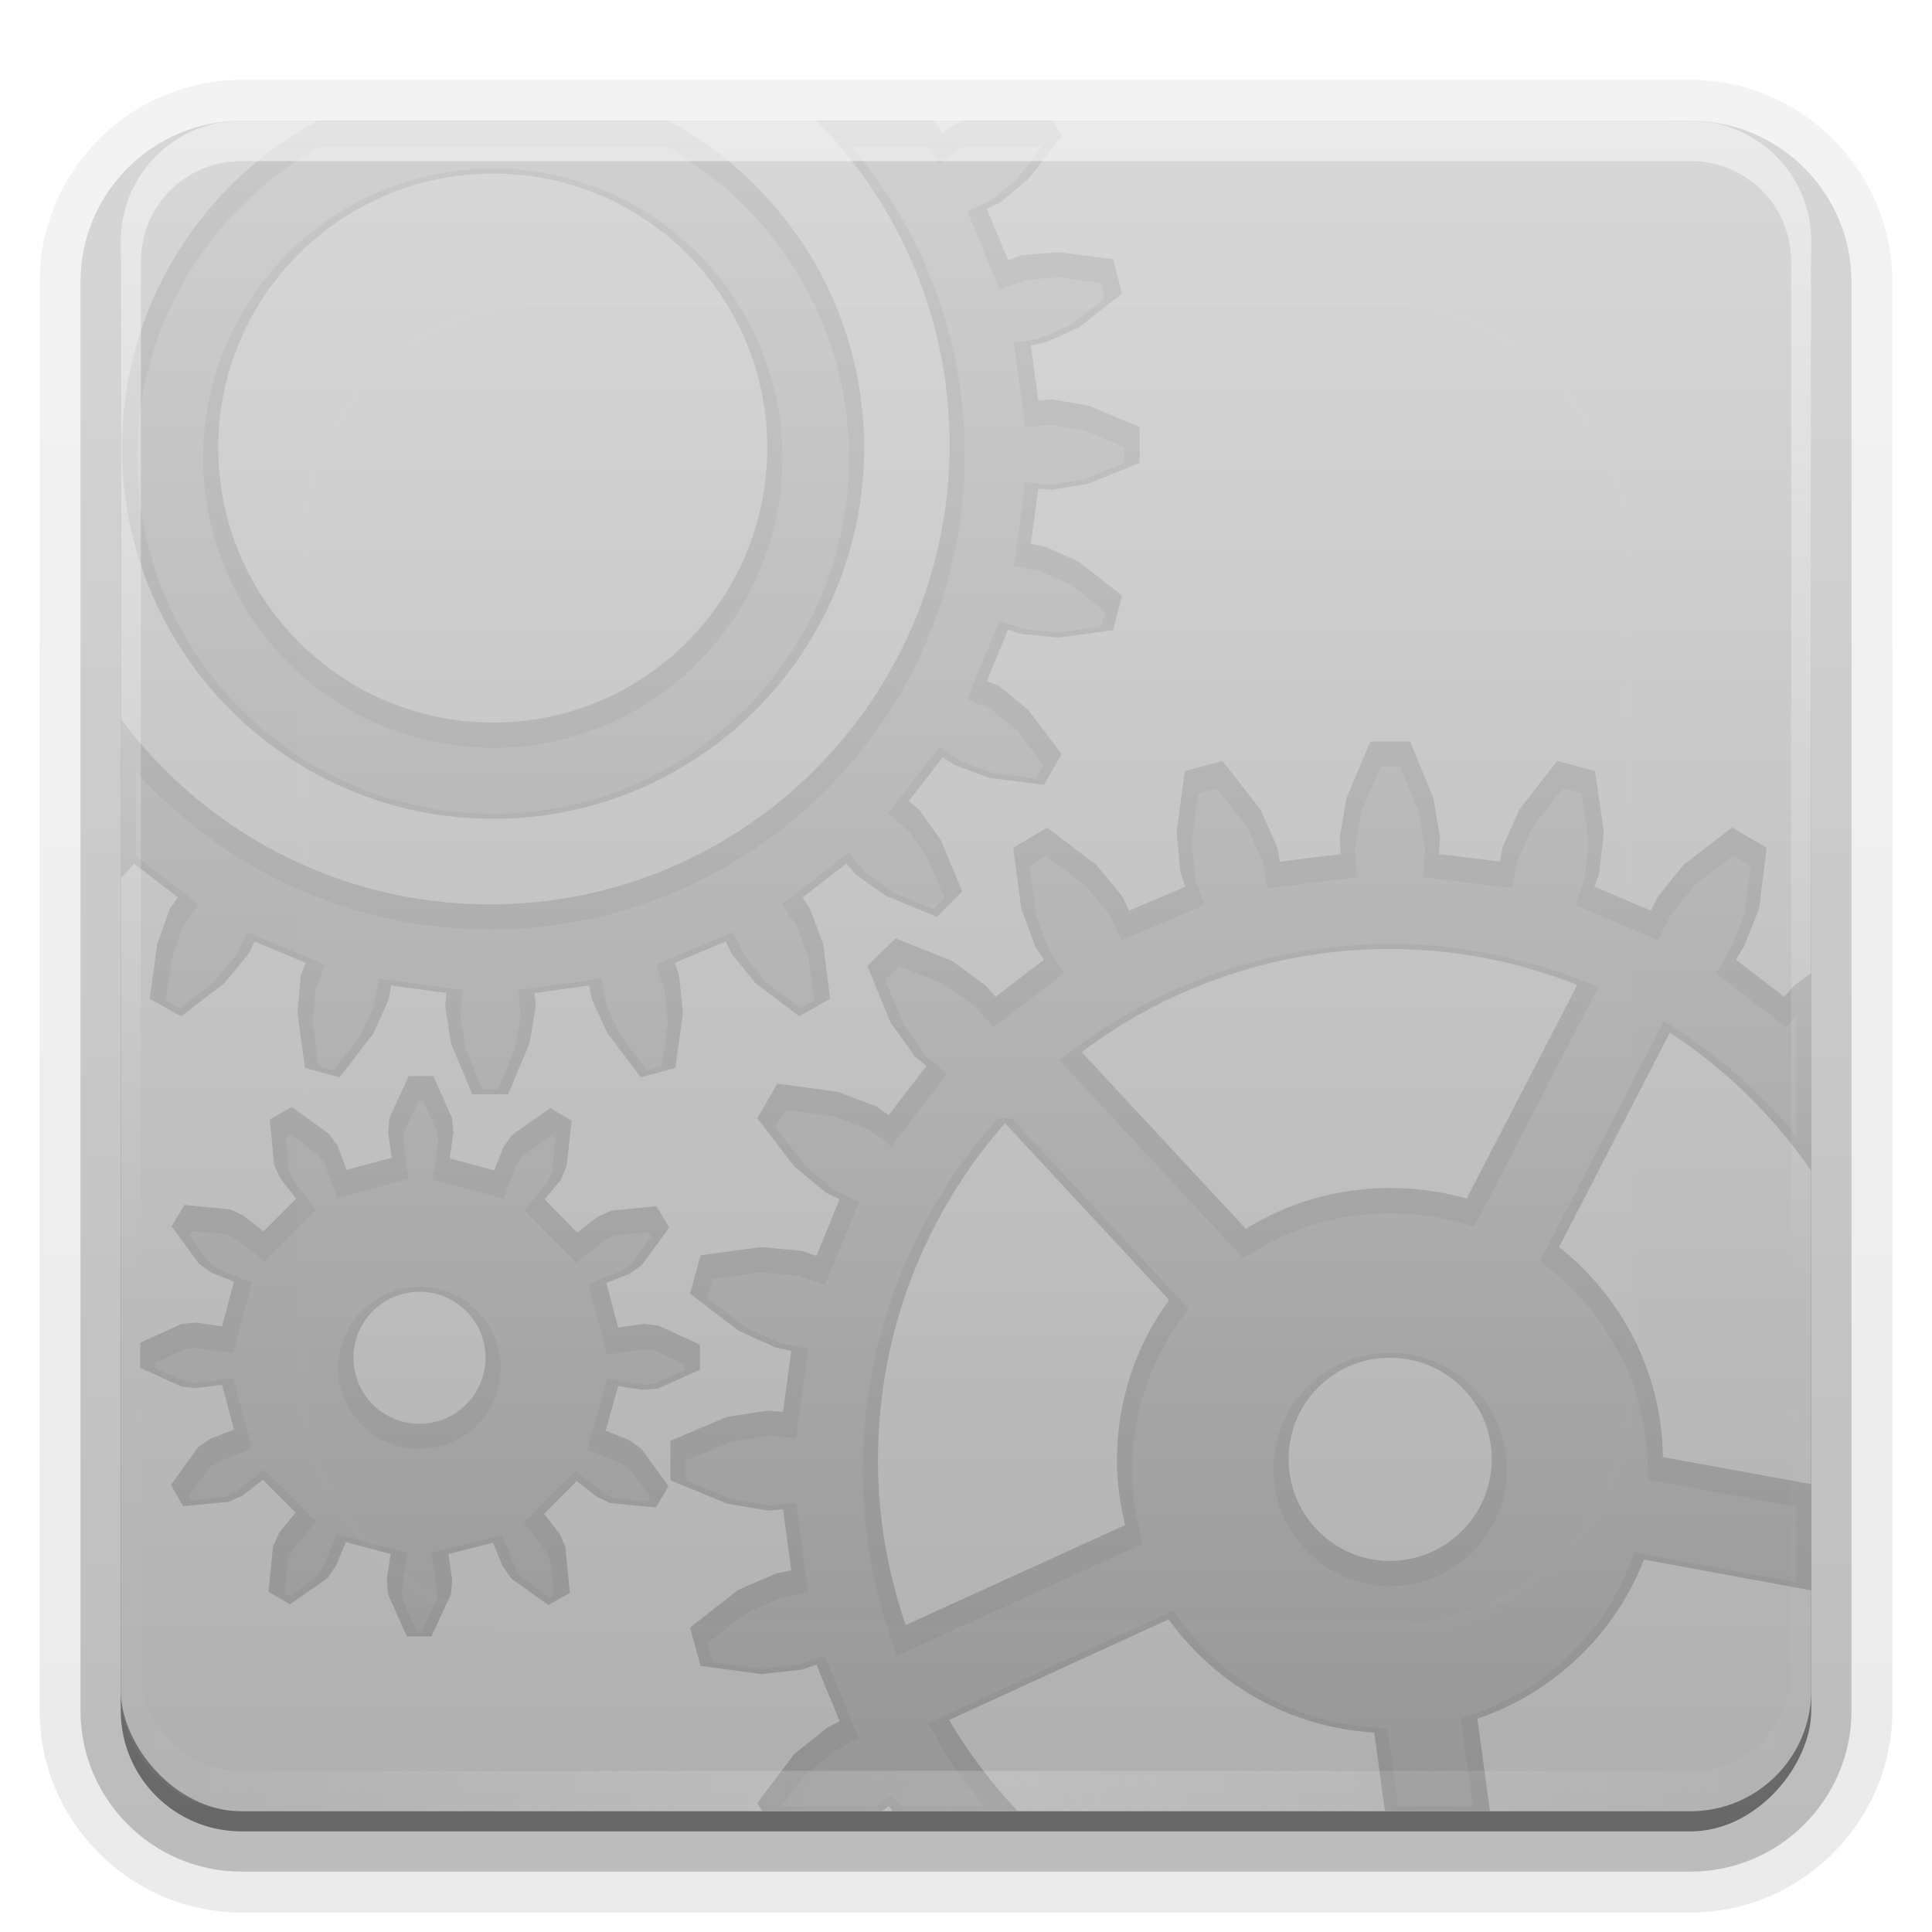 <svg height="96" width="96" xmlns="http://www.w3.org/2000/svg" xmlns:xlink="http://www.w3.org/1999/xlink"><linearGradient id="a"><stop offset="0" stop-color="#fefefe"/><stop offset="1" stop-color="#fefefe" stop-opacity="0"/></linearGradient><linearGradient id="b" gradientUnits="userSpaceOnUse" x1="36.357" x2="36.357" xlink:href="#a" y1="6" y2="63.893"/><filter id="c" color-interpolation-filters="sRGB" height="1.384" width="1.384" x="-.192" y="-.192"><feGaussianBlur stdDeviation="5.28"/></filter><linearGradient id="d" gradientUnits="userSpaceOnUse" x1="48" x2="48" xlink:href="#a" y1="20.221" y2="138.661"/><radialGradient id="e" cx="48" cy="90.172" gradientTransform="matrix(1.157 0 0 .996 -7.551 .197)" gradientUnits="userSpaceOnUse" r="42" xlink:href="#a"/><clipPath id="f"><rect height="84" rx="6" width="84" x="6" y="6"/></clipPath><linearGradient id="g" gradientUnits="userSpaceOnUse" x1="48" x2="48" y1="90" y2="5.988"><stop offset="0" stop-color="#afafaf"/><stop offset="1" stop-color="#d8d8d8"/></linearGradient><clipPath id="h"><path d="m112 6c-3.324 0-6 2.676-6 6v23.719c4.165 5.591 10.839 9.219 18.344 9.219 12.613 0 22.844-10.231 22.844-22.844 0-6.275-2.527-11.964-6.625-16.094h-7.344c5.781 3.112 9.719 9.225 9.719 16.25 0 10.182-8.256 18.438-18.438 18.438s-18.438-8.256-18.438-18.438c0-7.025 3.938-13.138 9.719-16.25zm34.375 0 .469.594.562-.406.5-.188zm5.969 0 .406.75-1.656 2.156-1.438 1.188-.625.281 1.062 2.562.656-.25 1.844-.156 2.719.344.438 1.719-2.156 1.688-1.688.75-.688.125.375 2.75.688-.062 1.812.312 2.531 1.062v1.781l-2.531 1.031-1.812.312-.688-.062-.375 2.75.688.125 1.688.75 2.156 1.688-.438 1.719-2.719.375-1.844-.188-.656-.219-1.062 2.562.625.25 1.438 1.188 1.656 2.188-.875 1.531-2.719-.344-1.75-.656-.562-.375-1.688 2.188.531.438 1.062 1.5 1.062 2.531-1.25 1.281-2.562-1.062-1.5-1.062-.438-.531-2.188 1.688.375.562.656 1.75.344 2.719-1.531.875-2.188-1.656-1.156-1.438-.312-.625-2.531 1.062.219.656.188 1.844-.375 2.719-1.719.469-1.656-2.188-.781-1.688-.125-.688-2.719.375.062.656-.312 1.844-1.062 2.531h-1.781l-1.062-2.531-.281-1.844.062-.656-2.75-.375-.125.688-.75 1.688-1.688 2.188-1.719-.469-.375-2.719.156-1.844.25-.656-2.531-1.062-.312.625-1.188 1.438-2.156 1.656-1.562-.875.375-2.719.625-1.75.406-.562-2.188-1.688-.438.531-.219.156v40.406c0 3.324 2.676 6 6 6h25.875l-.25-.406 1.844-2.438 1.594-1.281.656-.344-1.156-2.812-.719.25-2.031.219-3-.406-.531-1.906 2.406-1.875 1.875-.812.75-.156-.406-3.031-.75.062-2.031-.344-2.812-1.156v-1.969l2.812-1.188 2.031-.312.75.062.406-3.031-.75-.156-1.875-.844-2.406-1.844.531-1.906 3-.406 2.031.188.719.25 1.156-2.812-.656-.312-1.594-1.312-1.844-2.406 1-1.719 3 .406 1.906.719.625.438 1.875-2.438-.594-.5-1.188-1.656-1.156-2.812 1.406-1.375 2.812 1.125 1.656 1.219.5.562 2.406-1.844-.438-.656-.688-1.875-.406-3.031 1.688-1 2.438 1.844 1.312 1.594.312.688 2.812-1.188-.25-.688-.188-2.062.406-3 1.875-.5 1.875 2.406.844 1.875.125.719 3.031-.375-.062-.781.344-2 1.188-2.812h1.969l1.156 2.812.344 2-.062.781 3.031.375.125-.719.844-1.875 1.875-2.406 1.875.5.438 3-.219 2.062-.25.688 2.812 1.188.344-.688 1.281-1.594 2.406-1.844 1.719 1-.375 3.031-.75 1.875-.406.656 2.406 1.844.5-.562.844-.625v-36.344c0-3.324-2.676-6-6-6zm-27.844 2.625c-7.532 0-13.656 6.093-13.656 13.625s6.125 13.656 13.656 13.656 13.625-6.125 13.625-13.656-6.093-13.625-13.625-13.625zm44.562 38.531c-5.746 0-11.052 1.908-15.312 5.125l8.156 8.781c2.076-1.293 4.532-2.031 7.156-2.031 1.324 0 2.603.177 3.812.531l5.5-10.625c-2.882-1.135-6.028-1.781-9.312-1.781zm13.906 4.156-5.5 10.656c3.087 2.451 5.106 6.204 5.156 10.438l7.375 1.344v-15.562c-1.874-2.718-4.263-5.061-7.031-6.875zm-62.656 2.156h1.219l.938 2.094.062.719-.188 1.281 2.219.594.469-1.188.438-.594 1.875-1.312 1.062.625-.25 2.25-.281.688-.812.969 1.625 1.656 1-.781.688-.312 2.25-.219.625 1.062-1.344 1.844-.594.438-1.188.469.594 2.219 1.25-.188.75.094 2.062.938v1.25l-2.094.938-.719.062-1.25-.188-.625 2.219 1.188.469.594.438 1.344 1.844-.625 1.062-2.281-.219-.656-.312-1-.781-1.625 1.625.781 1 .281.656.219 2.281-1.062.594-1.844-1.312-.438-.625-.469-1.156-2.219.562.188 1.281-.062.719-.969 2.094h-1.219l-.938-2.094-.062-.75.188-1.25-2.219-.594-.5 1.188-.406.594-1.875 1.312-1.062-.625.219-2.25.312-.688.812-1-1.625-1.625-1 .781-.688.312-2.281.219-.594-1.062 1.344-1.875.594-.406 1.188-.469-.594-2.219-1.25.156-.75-.062-2.062-.938v-1.25l2.062-.938.75-.062 1.25.188.594-2.219-1.156-.469-.594-.438-1.344-1.844.625-1.062 2.281.219.656.312 1 .781 1.625-1.625-.781-1-.312-.656-.219-2.281 1.094-.625 1.844 1.344.438.594.438 1.188 2.25-.594-.188-1.25.062-.719zm29.625 2.344c-3.933 4.475-6.312 10.329-6.312 16.75 0 2.869.497 5.614 1.375 8.188l10.906-4.969c-.248-1.025-.406-2.117-.406-3.219 0-2.983.958-5.729 2.594-7.969zm-29.094 8.375c-1.813 0-3.281 1.468-3.281 3.281s1.468 3.281 3.281 3.281 3.281-1.468 3.281-3.281-1.468-3.281-3.281-3.281zm48.219 3.281c-2.789 0-5.031 2.242-5.031 5.031s2.242 5.062 5.031 5.062 5.062-2.273 5.062-5.062-2.273-5.031-5.062-5.031zm12.625 10.031c-1.45 3.709-4.493 6.622-8.281 7.906l.625 4.594h9.969c3.324 0 6-2.676 6-6v-4.969zm-23.625 2.969-10.906 5c.966 1.637 2.111 3.156 3.406 4.531h18.25l-.531-3.906c-4.204-.243-7.902-2.408-10.219-5.625zm-13.906 9.281-.344.25h.531z"/></clipPath><linearGradient id="i" gradientUnits="userSpaceOnUse" x1="57.406" x2="57.406" y1="90.448" y2="4.59"><stop offset="0" stop-color="#969696"/><stop offset="1" stop-color="#d2d2d2"/></linearGradient><clipPath id="j"><path d="m115.781 6c-5.781 3.112-9.719 9.225-9.719 16.25 0 10.182 8.256 18.438 18.438 18.438s18.438-8.256 18.438-18.438c0-7.025-3.938-13.138-9.719-16.25zm24.781 0c4.098 4.129 6.625 9.819 6.625 16.094 0 12.613-10.231 22.844-22.844 22.844-7.505 0-14.179-3.628-18.344-9.219v7.875l.219-.156.438-.531 2.188 1.688-.406.562-.625 1.75-.375 2.719 1.562.875 2.156-1.656 1.188-1.438.312-.625 2.531 1.062-.25.656-.156 1.844.375 2.719 1.719.469 1.688-2.188.75-1.688.125-.688 2.75.375-.062.656.281 1.844 1.062 2.531h1.781l1.062-2.531.312-1.844-.062-.656 2.719-.375.125.688.781 1.688 1.656 2.188 1.719-.469.375-2.719-.188-1.844-.219-.656 2.531-1.062.312.625 1.156 1.438 2.188 1.656 1.531-.875-.344-2.719-.656-1.75-.375-.562 2.188-1.688.438.531 1.5 1.062 2.562 1.062 1.25-1.281-1.062-2.531-1.062-1.5-.531-.438 1.688-2.188.562.375 1.75.656 2.719.344.875-1.531-1.656-2.188-1.438-1.188-.625-.25 1.062-2.562.656.219 1.844.188 2.719-.375.438-1.719-2.156-1.688-1.688-.75-.688-.125.375-2.75.688.062 1.812-.312 2.531-1.031v-1.781l-2.531-1.062-1.812-.312-.688.062-.375-2.75.688-.125 1.688-.75 2.156-1.688-.438-1.719-2.719-.344-1.844.156-.656.25-1.062-2.562.625-.281 1.438-1.188 1.656-2.156-.406-.75h-4.438l-.5.188-.562.406-.469-.594zm-16.062 2.625c7.532 0 13.625 6.093 13.625 13.625s-6.093 13.656-13.625 13.656-13.656-6.125-13.656-13.656 6.125-13.625 13.656-13.625zm43.594 28.219-1.188 2.812-.344 2 .062.781-3.031.375-.125-.719-.844-1.875-1.875-2.406-1.875.5-.406 3 .188 2.062.25.688-2.812 1.188-.312-.688-1.312-1.594-2.438-1.844-1.688 1 .406 3.031.688 1.875.438.656-2.406 1.844-.5-.562-1.656-1.219-2.812-1.125-1.406 1.375 1.156 2.812 1.188 1.656.594.5-1.875 2.438-.625-.438-1.906-.719-3-.406-1 1.719 1.844 2.406 1.594 1.312.656.312-1.156 2.812-.719-.25-2.031-.188-3 .406-.531 1.906 2.406 1.844 1.875.844.75.156-.406 3.031-.75-.062-2.031.312-2.812 1.188v1.969l2.812 1.156 2.031.344.75-.062.406 3.031-.75.156-1.875.812-2.406 1.875.531 1.906 3 .406 2.031-.219.719-.25 1.156 2.812-.656.344-1.594 1.281-1.844 2.438.25.406h5.938l.344-.25.188.25h6.219c-1.295-1.375-2.44-2.895-3.406-4.531l10.906-5c2.316 3.217 6.015 5.382 10.219 5.625l.531 3.906h5.219l-.625-4.594c3.788-1.285 6.831-4.197 8.281-7.906l8.312 1.531v-5.281l-7.375-1.344c-.05-4.234-2.069-7.986-5.156-10.438l5.5-10.656c2.768 1.814 5.157 4.157 7.031 6.875v-9.844l-.844.625-.5.562-2.406-1.844.406-.656.75-1.875.375-3.031-1.719-1-2.406 1.844-1.281 1.594-.344.688-2.812-1.188.25-.688.219-2.062-.438-3-1.875-.5-1.875 2.406-.844 1.875-.125.719-3.031-.375.062-.781-.344-2-1.156-2.812zm.969 10.312c3.285 0 6.43.646 9.312 1.781l-5.5 10.625c-1.209-.354-2.489-.531-3.812-.531-2.624 0-5.08.738-7.156 2.031l-8.156-8.781c4.261-3.217 9.567-5.125 15.312-5.125zm-48.75 6.312-.969 2.094-.062.719.188 1.25-2.25.594-.438-1.188-.438-.594-1.844-1.344-1.094.625.219 2.281.312.656.781 1-1.625 1.625-1-.781-.656-.312-2.281-.219-.625 1.062 1.344 1.844.594.438 1.156.469-.594 2.219-1.25-.188-.75.062-2.062.938v1.25l2.062.938.75.062 1.25-.156.594 2.219-1.188.469-.594.406-1.344 1.875.594 1.062 2.281-.219.688-.312 1-.781 1.625 1.625-.812 1-.312.688-.219 2.25 1.062.625 1.875-1.312.406-.594.5-1.188 2.219.594-.188 1.25.062.75.938 2.094h1.219l.969-2.094.062-.719-.188-1.281 2.219-.562.469 1.156.438.625 1.844 1.312 1.062-.594-.219-2.281-.281-.656-.781-1 1.625-1.625 1 .781.656.312 2.281.219.625-1.062-1.344-1.844-.594-.438-1.188-.469.625-2.219 1.25.188.719-.062 2.094-.938v-1.25l-2.062-.938-.75-.094-1.25.188-.594-2.219 1.188-.469.594-.438 1.344-1.844-.625-1.062-2.25.219-.688.312-1 .781-1.625-1.656.812-.969.281-.688.25-2.25-1.062-.625-1.875 1.312-.438.594-.469 1.188-2.219-.594.188-1.281-.062-.719-.938-2.094zm29.625 2.344 8.156 8.781c-1.636 2.239-2.594 4.985-2.594 7.969 0 1.101.158 2.193.406 3.219l-10.906 4.969c-.878-2.574-1.375-5.319-1.375-8.188 0-6.421 2.38-12.275 6.312-16.75zm-29.094 8.375c1.813 0 3.281 1.468 3.281 3.281s-1.468 3.281-3.281 3.281-3.281-1.468-3.281-3.281 1.468-3.281 3.281-3.281zm48.219 3.281c2.789 0 5.062 2.242 5.062 5.031s-2.273 5.062-5.062 5.062-5.031-2.273-5.031-5.062 2.242-5.031 5.031-5.031z"/></clipPath><filter id="k" color-interpolation-filters="sRGB"><feGaussianBlur stdDeviation=".42"/></filter><filter id="l" color-interpolation-filters="sRGB" height="1.24" width="1.24" x="-.12" y="-.12"><feGaussianBlur stdDeviation="4.2"/></filter><linearGradient id="m" gradientTransform="matrix(1.006 0 0 .994 100 0)" gradientUnits="userSpaceOnUse" x1="45.448" x2="45.448" y1="92.54" y2="7.017"><stop offset="0"/><stop offset="1" stop-opacity=".588"/></linearGradient><linearGradient id="n" gradientTransform="matrix(1.024 0 0 1.012 -1.143 -98.071)" gradientUnits="userSpaceOnUse" x1="32.251" x2="32.251" xlink:href="#m" y1="6.132" y2="90.239"/><linearGradient id="o" gradientTransform="translate(0 -97)" gradientUnits="userSpaceOnUse" x1="32.251" x2="32.251" xlink:href="#m" y1="6.132" y2="90.239"/><g><g fill="url(#n)"><path d="m12-95.031c-5.511 0-10.031 4.52-10.031 10.031v71c0 5.511 4.52 10.031 10.031 10.031h72c5.511 0 10.031-4.52 10.031-10.031v-71c0-5.511-4.52-10.031-10.031-10.031z" opacity=".08" transform="scale(1 -1)"/><path d="m12-94.031c-4.972 0-9.031 4.06-9.031 9.031v71c0 4.972 4.06 9.031 9.031 9.031h72c4.972 0 9.031-4.06 9.031-9.031v-71c0-4.972-4.06-9.031-9.031-9.031z" opacity=".1" transform="scale(1 -1)"/><path d="m12-93c-4.409 0-8 3.591-8 8v71c0 4.409 3.591 8 8 8h72c4.409 0 8-3.591 8-8v-71c0-4.409-3.591-8-8-8z" opacity=".2" transform="scale(1 -1)"/><rect height="85" opacity=".3" rx="7" transform="scale(1 -1)" width="86" x="5" y="-92"/></g><rect fill="url(#o)" height="84" opacity=".45" rx="6" transform="scale(1 -1)" width="84" x="6" y="-91"/></g><rect fill="url(#g)" height="84" rx="6" width="84" x="6" y="6"/><path clip-path="url(#h)" d="m115.781 6c-5.781 3.112-9.719 9.225-9.719 16.25 0 10.182 8.256 18.438 18.438 18.438s18.438-8.256 18.438-18.438c0-7.025-3.938-13.138-9.719-16.25zm24.781 0c4.098 4.129 6.625 9.819 6.625 16.094 0 12.613-10.231 22.844-22.844 22.844-7.505 0-14.179-3.628-18.344-9.219v7.875l.219-.156.438-.531 2.188 1.688-.406.562-.625 1.75-.375 2.719 1.562.875 2.156-1.656 1.188-1.438.312-.625 2.531 1.062-.25.656-.156 1.844.375 2.719 1.719.469 1.688-2.188.75-1.688.125-.688 2.75.375-.062.656.281 1.844 1.062 2.531h1.781l1.062-2.531.312-1.844-.062-.656 2.719-.375.125.688.781 1.688 1.656 2.188 1.719-.469.375-2.719-.188-1.844-.219-.656 2.531-1.062.312.625 1.156 1.438 2.188 1.656 1.531-.875-.344-2.719-.656-1.75-.375-.562 2.188-1.688.438.531 1.5 1.062 2.562 1.062 1.25-1.281-1.062-2.531-1.062-1.5-.531-.438 1.688-2.188.562.375 1.75.656 2.719.344.875-1.531-1.656-2.188-1.438-1.188-.625-.25 1.062-2.562.656.219 1.844.188 2.719-.375.438-1.719-2.156-1.688-1.688-.75-.688-.125.375-2.75.688.062 1.812-.312 2.531-1.031v-1.781l-2.531-1.062-1.812-.312-.688.062-.375-2.75.688-.125 1.688-.75 2.156-1.688-.438-1.719-2.719-.344-1.844.156-.656.25-1.062-2.562.625-.281 1.438-1.188 1.656-2.156-.406-.75h-4.438l-.5.188-.562.406-.469-.594zm-16.062 2.625c7.532 0 13.625 6.093 13.625 13.625s-6.093 13.656-13.625 13.656-13.656-6.125-13.656-13.656 6.125-13.625 13.656-13.625zm43.594 28.219-1.188 2.812-.344 2 .062.781-3.031.375-.125-.719-.844-1.875-1.875-2.406-1.875.5-.406 3 .188 2.062.25.688-2.812 1.188-.312-.688-1.312-1.594-2.438-1.844-1.688 1 .406 3.031.688 1.875.438.656-2.406 1.844-.5-.562-1.656-1.219-2.812-1.125-1.406 1.375 1.156 2.812 1.188 1.656.594.5-1.875 2.438-.625-.438-1.906-.719-3-.406-1 1.719 1.844 2.406 1.594 1.312.656.312-1.156 2.812-.719-.25-2.031-.188-3 .406-.531 1.906 2.406 1.844 1.875.844.75.156-.406 3.031-.75-.062-2.031.312-2.812 1.188v1.969l2.812 1.156 2.031.344.75-.062.406 3.031-.75.156-1.875.812-2.406 1.875.531 1.906 3 .406 2.031-.219.719-.25 1.156 2.812-.656.344-1.594 1.281-1.844 2.438.25.406h5.938l.344-.25.188.25h6.219c-1.295-1.375-2.44-2.895-3.406-4.531l10.906-5c2.316 3.217 6.015 5.382 10.219 5.625l.531 3.906h5.219l-.625-4.594c3.788-1.285 6.831-4.197 8.281-7.906l8.312 1.531v-5.281l-7.375-1.344c-.05-4.234-2.069-7.986-5.156-10.438l5.5-10.656c2.768 1.814 5.157 4.157 7.031 6.875v-9.844l-.844.625-.5.562-2.406-1.844.406-.656.75-1.875.375-3.031-1.719-1-2.406 1.844-1.281 1.594-.344.688-2.812-1.188.25-.688.219-2.062-.438-3-1.875-.5-1.875 2.406-.844 1.875-.125.719-3.031-.375.062-.781-.344-2-1.156-2.812zm.969 10.312c3.285 0 6.43.646 9.312 1.781l-5.5 10.625c-1.209-.354-2.489-.531-3.812-.531-2.624 0-5.08.738-7.156 2.031l-8.156-8.781c4.261-3.217 9.567-5.125 15.312-5.125zm-48.75 6.312-.969 2.094-.062.719.188 1.25-2.25.594-.438-1.188-.438-.594-1.844-1.344-1.094.625.219 2.281.312.656.781 1-1.625 1.625-1-.781-.656-.312-2.281-.219-.625 1.062 1.344 1.844.594.438 1.156.469-.594 2.219-1.25-.188-.75.062-2.062.938v1.25l2.062.938.75.062 1.25-.156.594 2.219-1.188.469-.594.406-1.344 1.875.594 1.062 2.281-.219.688-.312 1-.781 1.625 1.625-.812 1-.312.688-.219 2.25 1.062.625 1.875-1.312.406-.594.5-1.188 2.219.594-.188 1.25.062.75.938 2.094h1.219l.969-2.094.062-.719-.188-1.281 2.219-.562.469 1.156.438.625 1.844 1.312 1.062-.594-.219-2.281-.281-.656-.781-1 1.625-1.625 1 .781.656.312 2.281.219.625-1.062-1.344-1.844-.594-.438-1.188-.469.625-2.219 1.25.188.719-.062 2.094-.938v-1.25l-2.062-.938-.75-.094-1.25.188-.594-2.219 1.188-.469.594-.438 1.344-1.844-.625-1.062-2.25.219-.688.312-1 .781-1.625-1.656.812-.969.281-.688.25-2.25-1.062-.625-1.875 1.312-.438.594-.469 1.188-2.219-.594.188-1.281-.062-.719-.938-2.094zm29.625 2.344 8.156 8.781c-1.636 2.239-2.594 4.985-2.594 7.969 0 1.101.158 2.193.406 3.219l-10.906 4.969c-.878-2.574-1.375-5.319-1.375-8.188 0-6.421 2.38-12.275 6.312-16.75zm-29.094 8.375c1.813 0 3.281 1.468 3.281 3.281s-1.468 3.281-3.281 3.281-3.281-1.468-3.281-3.281 1.468-3.281 3.281-3.281zm48.219 3.281c2.789 0 5.062 2.242 5.062 5.031s-2.273 5.062-5.062 5.062-5.031-2.273-5.031-5.062 2.242-5.031 5.031-5.031z" fill="#fefefe" filter="url(#l)" opacity=".5" transform="translate(-100)"/><path d="m15.781 6c-5.781 3.112-9.719 9.225-9.719 16.25 0 10.182 8.256 18.438 18.438 18.438s18.438-8.256 18.438-18.438c0-7.025-3.938-13.138-9.719-16.25zm24.781 0c4.098 4.129 6.625 9.819 6.625 16.094 0 12.613-10.231 22.844-22.844 22.844-7.505 0-14.179-3.628-18.344-9.219v7.875l.219-.156.438-.531 2.188 1.688-.406.562-.625 1.75-.375 2.719 1.562.875 2.156-1.656 1.188-1.438.312-.625 2.531 1.062-.25.656-.156 1.844.375 2.719 1.719.469 1.688-2.188.75-1.688.125-.688 2.75.375-.062.656.281 1.844 1.062 2.531h1.781l1.062-2.531.312-1.844-.062-.656 2.719-.375.125.688.781 1.688 1.656 2.188 1.719-.469.375-2.719-.188-1.844-.219-.656 2.531-1.062.312.625 1.156 1.438 2.188 1.656 1.531-.875-.344-2.719-.656-1.75-.375-.562 2.188-1.688.438.531 1.5 1.062 2.562 1.062 1.25-1.281-1.062-2.531-1.062-1.5-.531-.438 1.688-2.188.562.375 1.75.656 2.719.344.875-1.531-1.656-2.188-1.438-1.188-.625-.25 1.062-2.562.656.219 1.844.188 2.719-.375.438-1.719-2.156-1.688-1.688-.75-.688-.125.375-2.75.688.062 1.812-.312 2.531-1.031v-1.781l-2.531-1.062-1.812-.312-.688.062-.375-2.75.688-.125 1.688-.75 2.156-1.688-.438-1.719-2.719-.344-1.844.156-.656.25-1.062-2.562.625-.281 1.438-1.188 1.656-2.156-.406-.75h-4.438l-.5.188-.562.406-.469-.594zm-16.062 2.625c7.532 0 13.625 6.093 13.625 13.625s-6.093 13.656-13.625 13.656-13.656-6.125-13.656-13.656 6.125-13.625 13.656-13.625zm43.594 28.219-1.188 2.812-.344 2 .062.781-3.031.375-.125-.719-.844-1.875-1.875-2.406-1.875.5-.406 3 .188 2.062.25.688-2.812 1.188-.312-.688-1.312-1.594-2.438-1.844-1.688 1 .406 3.031.688 1.875.438.656-2.406 1.844-.5-.562-1.656-1.219-2.812-1.125-1.406 1.375 1.156 2.812 1.188 1.656.594.5-1.875 2.438-.625-.438-1.906-.719-3-.406-1 1.719 1.844 2.406 1.594 1.312.656.312-1.156 2.812-.719-.25-2.031-.188-3 .406-.531 1.906 2.406 1.844 1.875.844.75.156-.406 3.031-.75-.062-2.031.312-2.812 1.188v1.969l2.812 1.156 2.031.344.75-.062.406 3.031-.75.156-1.875.812-2.406 1.875.531 1.906 3 .406 2.031-.219.719-.25 1.156 2.812-.656.344-1.594 1.281-1.844 2.438.25.406h5.938l.344-.25.188.25h6.219c-1.295-1.375-2.44-2.895-3.406-4.531l10.906-5c2.316 3.217 6.015 5.382 10.219 5.625l.531 3.906h5.219l-.625-4.594c3.788-1.285 6.831-4.197 8.281-7.906l8.312 1.531v-5.281l-7.375-1.344c-.05-4.234-2.069-7.986-5.156-10.438l5.5-10.656c2.768 1.814 5.157 4.157 7.031 6.875v-9.844l-.844.625-.5.562-2.406-1.844.406-.656.75-1.875.375-3.031-1.719-1-2.406 1.844-1.281 1.594-.344.688-2.812-1.188.25-.688.219-2.062-.438-3-1.875-.5-1.875 2.406-.844 1.875-.125.719-3.031-.375.062-.781-.344-2-1.156-2.812zm.969 10.312c3.285 0 6.43.646 9.312 1.781l-5.5 10.625c-1.209-.354-2.489-.531-3.812-.531-2.624 0-5.08.738-7.156 2.031l-8.156-8.781c4.261-3.217 9.567-5.125 15.312-5.125zm-48.75 6.312-.969 2.094-.062.719.188 1.25-2.25.594-.438-1.188-.438-.594-1.844-1.344-1.094.625.219 2.281.312.656.781 1-1.625 1.625-1-.781-.656-.312-2.281-.219-.625 1.062 1.344 1.844.594.438 1.156.469-.594 2.219-1.25-.188-.75.062-2.062.938v1.25l2.062.938.75.062 1.25-.156.594 2.219-1.188.469-.594.406-1.344 1.875.594 1.062 2.281-.219.688-.312 1-.781 1.625 1.625-.812 1-.312.688-.219 2.25 1.062.625 1.875-1.312.406-.594.5-1.188 2.219.594-.188 1.25.062.75.938 2.094h1.219l.969-2.094.062-.719-.188-1.281 2.219-.562.469 1.156.438.625 1.844 1.312 1.062-.594-.219-2.281-.281-.656-.781-1 1.625-1.625 1 .781.656.312 2.281.219.625-1.062-1.344-1.844-.594-.438-1.188-.469.625-2.219 1.25.188.719-.062 2.094-.938v-1.25l-2.062-.938-.75-.094-1.25.188-.594-2.219 1.188-.469.594-.438 1.344-1.844-.625-1.062-2.25.219-.688.312-1 .781-1.625-1.656.812-.969.281-.688.25-2.25-1.062-.625-1.875 1.312-.438.594-.469 1.188-2.219-.594.188-1.281-.062-.719-.938-2.094zm29.625 2.344 8.156 8.781c-1.636 2.239-2.594 4.985-2.594 7.969 0 1.101.158 2.193.406 3.219l-10.906 4.969c-.878-2.574-1.375-5.319-1.375-8.188 0-6.421 2.38-12.275 6.312-16.75zm-29.094 8.375c1.813 0 3.281 1.468 3.281 3.281s-1.468 3.281-3.281 3.281-3.281-1.468-3.281-3.281 1.468-3.281 3.281-3.281zm48.219 3.281c2.789 0 5.062 2.242 5.062 5.031s-2.273 5.062-5.062 5.062-5.031-2.273-5.031-5.062 2.242-5.031 5.031-5.031z" fill="url(#i)"/><path d="m115.781 6.5c-5.781 3.112-9.719 9.225-9.719 16.25 0 10.182 8.256 18.438 18.438 18.438s18.438-8.256 18.438-18.438c0-7.025-3.938-13.138-9.719-16.25zm24.781 0c4.098 4.129 6.625 9.819 6.625 16.094 0 12.613-10.231 22.844-22.844 22.844-7.505 0-14.179-3.628-18.344-9.219v7.875l.219-.156.438-.531 2.188 1.688-.406.562-.625 1.75-.375 2.719 1.562.875 2.156-1.656 1.188-1.438.312-.625 2.531 1.062-.25.656-.156 1.844.375 2.719 1.719.469 1.688-2.188.75-1.688.125-.688 2.75.375-.062.656.281 1.844 1.062 2.531h1.781l1.062-2.531.312-1.844-.062-.656 2.719-.375.125.688.781 1.688 1.656 2.188 1.719-.469.375-2.719-.188-1.844-.219-.656 2.531-1.062.312.625 1.156 1.438 2.188 1.656 1.531-.875-.344-2.719-.656-1.75-.375-.562 2.188-1.688.438.531 1.5 1.062 2.562 1.062 1.25-1.281-1.062-2.531-1.062-1.5-.531-.438 1.688-2.188.562.375 1.75.656 2.719.344.875-1.531-1.656-2.188-1.438-1.188-.625-.25 1.062-2.562.656.219 1.844.188 2.719-.375.438-1.719-2.156-1.688-1.688-.75-.688-.125.375-2.75.688.062 1.812-.312 2.531-1.031v-1.781l-2.531-1.062-1.812-.312-.688.062-.375-2.75.688-.125 1.688-.75 2.156-1.688-.438-1.719-2.719-.344-1.844.156-.656.25-1.062-2.562.625-.281 1.438-1.188 1.656-2.156-.406-.75h-4.438l-.5.188-.562.406-.469-.594zm-16.062 2.625c7.532 0 13.625 6.093 13.625 13.625s-6.093 13.656-13.625 13.656-13.656-6.125-13.656-13.656 6.125-13.625 13.656-13.625zm43.594 28.219-1.188 2.812-.344 2 .062.781-3.031.375-.125-.719-.844-1.875-1.875-2.406-1.875.5-.406 3 .188 2.062.25.688-2.812 1.188-.312-.688-1.312-1.594-2.438-1.844-1.688 1 .406 3.031.688 1.875.438.656-2.406 1.844-.5-.562-1.656-1.219-2.812-1.125-1.406 1.375 1.156 2.812 1.188 1.656.594.5-1.875 2.438-.625-.438-1.906-.719-3-.406-1 1.719 1.844 2.406 1.594 1.312.656.312-1.156 2.812-.719-.25-2.031-.188-3 .406-.531 1.906 2.406 1.844 1.875.844.75.156-.406 3.031-.75-.062-2.031.312-2.812 1.188v1.969l2.812 1.156 2.031.344.75-.062.406 3.031-.75.156-1.875.812-2.406 1.875.531 1.906 3 .406 2.031-.219.719-.25 1.156 2.812-.656.344-1.594 1.281-1.844 2.438.25.406h5.938l.344-.25.188.25h6.219c-1.295-1.375-2.44-2.895-3.406-4.531l10.906-5c2.316 3.217 6.015 5.382 10.219 5.625l.531 3.906h5.219l-.625-4.594c3.788-1.285 6.831-4.197 8.281-7.906l8.312 1.531v-5.281l-7.375-1.344c-.05-4.234-2.069-7.986-5.156-10.438l5.5-10.656c2.768 1.814 5.157 4.157 7.031 6.875v-9.844l-.844.625-.5.562-2.406-1.844.406-.656.75-1.875.375-3.031-1.719-1-2.406 1.844-1.281 1.594-.344.688-2.812-1.188.25-.688.219-2.062-.438-3-1.875-.5-1.875 2.406-.844 1.875-.125.719-3.031-.375.062-.781-.344-2-1.156-2.812zm.969 10.312c3.285 0 6.43.646 9.312 1.781l-5.5 10.625c-1.209-.354-2.489-.531-3.812-.531-2.624 0-5.08.738-7.156 2.031l-8.156-8.781c4.261-3.217 9.567-5.125 15.312-5.125zm-48.75 6.312-.969 2.094-.062.719.188 1.25-2.25.594-.438-1.188-.438-.594-1.844-1.344-1.094.625.219 2.281.312.656.781 1-1.625 1.625-1-.781-.656-.312-2.281-.219-.625 1.062 1.344 1.844.594.438 1.156.469-.594 2.219-1.25-.188-.75.062-2.062.938v1.25l2.062.938.75.062 1.25-.156.594 2.219-1.188.469-.594.406-1.344 1.875.594 1.062 2.281-.219.688-.312 1-.781 1.625 1.625-.812 1-.312.688-.219 2.25 1.062.625 1.875-1.312.406-.594.5-1.188 2.219.594-.188 1.25.062.75.938 2.094h1.219l.969-2.094.062-.719-.188-1.281 2.219-.562.469 1.156.438.625 1.844 1.312 1.062-.594-.219-2.281-.281-.656-.781-1 1.625-1.625 1 .781.656.312 2.281.219.625-1.062-1.344-1.844-.594-.438-1.188-.469.625-2.219 1.25.188.719-.062 2.094-.938v-1.25l-2.062-.938-.75-.094-1.25.188-.594-2.219 1.188-.469.594-.438 1.344-1.844-.625-1.062-2.25.219-.688.312-1 .781-1.625-1.656.812-.969.281-.688.25-2.25-1.062-.625-1.875 1.312-.438.594-.469 1.188-2.219-.594.188-1.281-.062-.719-.938-2.094zm29.625 2.344 8.156 8.781c-1.636 2.239-2.594 4.985-2.594 7.969 0 1.101.158 2.193.406 3.219l-10.906 4.969c-.878-2.574-1.375-5.319-1.375-8.188 0-6.421 2.38-12.275 6.312-16.75zm-29.094 8.375c1.813 0 3.281 1.468 3.281 3.281s-1.468 3.281-3.281 3.281-3.281-1.468-3.281-3.281 1.468-3.281 3.281-3.281zm48.219 3.281c2.789 0 5.062 2.242 5.062 5.031s-2.273 5.062-5.062 5.062-5.031-2.273-5.031-5.062 2.242-5.031 5.031-5.031z" style="opacity:.2;fill:none;stroke:#000;stroke-width:1.5;clip-path:url(#j);filter:url(#k)" transform="translate(-100)"/><path d="m-51.906 36.844-1.188 2.812-.344 2 .062.781-3.031.375-.125-.719-.844-1.875-1.875-2.406-1.875.5-.406 3 .188 2.062.25.688-2.812 1.188-.312-.688-1.312-1.594-2.438-1.844-1.688 1 .406 3.031.688 1.875.438.656-2.406 1.844-.5-.562-1.656-1.219-2.812-1.125-1.406 1.375 1.156 2.812 1.188 1.656.594.5-1.875 2.438-.625-.438-1.906-.719-3-.406-1 1.719 1.844 2.406 1.594 1.312.656.312-1.156 2.812-.719-.25-2.031-.188-3 .406-.531 1.906 2.406 1.844 1.875.844.75.156-.406 3.031-.75-.062-2.031.312-2.812 1.188v1.969l2.812 1.156 2.031.344.75-.062.406 3.031-.75.156-1.875.812-2.406 1.875.531 1.906 3 .406 2.031-.219.719-.25 1.156 2.812-.656.344-1.594 1.281-1.844 2.438 1 1.688 3-.375 1.906-.719.625-.438 1.875 2.406-.594.5-1.188 1.688-1.156 2.812 1.406 1.375 2.812-1.156 1.656-1.188.5-.562 2.406 1.844-.438.625-.688 1.906-.406 3.031 1.688.969 2.438-1.812 1.312-1.594.312-.688 2.812 1.156-.25.719-.188 2.031.406 3.031 1.875.5 1.875-2.406.844-1.875.125-.75 3.031.406-.062.75.344 2.031 1.188 2.812h1.969l1.156-2.812.344-2.031-.062-.75 3.031-.406.125.75.844 1.875 1.875 2.406 1.875-.5.438-3.031-.219-2.031-.25-.719 2.812-1.156.344.688 1.281 1.594 2.406 1.812 1.719-.969-.375-3.031-.75-1.906-.406-.625 2.406-1.844.5.562 1.656 1.188 2.812 1.156 1.406-1.375-1.156-2.812-1.188-1.688-.594-.5 1.875-2.406.625.438 1.906.719 3.031.375.969-1.688-1.844-2.438-1.594-1.281-.688-.344 1.188-2.812.719.25 2.031.219 3-.406.531-1.906-2.438-1.875-1.844-.812-.75-.156.406-3.031.75.062 2.031-.344 2.781-1.156v-1.969l-2.781-1.188-2.031-.312-.75.062-.406-3.031.75-.156 1.844-.844 2.438-1.844-.531-1.906-3-.406-2.031.188-.719.25-1.188-2.812.688-.312 1.594-1.312 1.844-2.406-.969-1.719-3.031.406-1.906.719-.625.438-1.875-2.438.594-.5 1.188-1.656 1.156-2.812-1.406-1.375-2.812 1.125-1.656 1.219-.5.562-2.406-1.844.406-.656.75-1.875.375-3.031-1.719-1-2.406 1.844-1.281 1.594-.344.688-2.812-1.188.25-.688.219-2.062-.438-3-1.875-.5-1.875 2.406-.844 1.875-.125.719-3.031-.375.062-.781-.344-2-1.156-2.812zm.969 10.312c3.285 0 6.43.646 9.312 1.781l-5.5 10.625c-1.209-.354-2.489-.531-3.812-.531-2.624 0-5.08.738-7.156 2.031l-8.156-8.781c4.261-3.217 9.567-5.125 15.312-5.125zm13.906 4.156c6.93 4.541 11.5 12.35 11.5 21.25 0 .665-.012 1.317-.062 1.969l-11.781-2.125c-.05-4.234-2.069-7.986-5.156-10.438zm-33.031 4.5 8.156 8.781c-1.636 2.239-2.594 4.985-2.594 7.969 0 1.101.158 2.193.406 3.219l-10.906 4.969c-.878-2.574-1.375-5.319-1.375-8.188 0-6.421 2.38-12.275 6.312-16.75zm19.125 11.656c2.789 0 5.062 2.242 5.062 5.031s-2.273 5.062-5.062 5.062-5.031-2.273-5.031-5.062 2.242-5.031 5.031-5.031zm12.625 10.031 11.781 2.156c-2.521 8.72-9.563 15.52-18.438 17.656l-1.625-11.906c3.788-1.285 6.831-4.197 8.281-7.906zm-23.625 2.969c2.316 3.217 6.015 5.382 10.219 5.625l1.594 11.906c-.269.009-.541 0-.812 0-9.326 0-17.48-5.036-21.906-12.531z"/><path d="m-96.531-10.156-1.062 2.5-.281 1.844.062.688-2.75.375-.125-.688-.75-1.688-1.688-2.188-1.719.469-.375 2.719.156 1.844.25.625-2.531 1.062-.312-.625-1.188-1.406-2.156-1.688-1.562.906.375 2.719.625 1.75.406.562-2.188 1.688-.438-.531-1.5-1.094-2.562-1.031-1.25 1.25 1.031 2.562 1.094 1.5.5.438-1.656 2.188-.562-.406-1.75-.656-2.719-.344-.875 1.562 1.656 2.156 1.438 1.188.625.281-1.062 2.562-.656-.25-1.844-.156-2.719.344-.469 1.719 2.188 1.688 1.688.75.656.125-.344 2.75-.688-.062-1.812.312-2.531 1.062v1.781l2.531 1.031 1.812.312.688-.062.344 2.75-.656.125-1.688.75-2.188 1.688.469 1.719 2.719.375 1.844-.188.656-.219 1.062 2.562-.625.25-1.438 1.188-1.656 2.188.875 1.531 2.719-.344 1.75-.656.562-.375 1.656 2.188-.5.438-1.094 1.5-1.031 2.531 1.25 1.281 2.562-1.062 1.5-1.062.438-.531 2.188 1.688-.406.562-.625 1.75-.375 2.719 1.562.875 2.156-1.656 1.188-1.438.312-.625 2.531 1.062-.25.656-.156 1.844.375 2.719 1.719.469 1.688-2.188.75-1.688.125-.688 2.75.375-.062.656.281 1.844 1.062 2.531h1.781l1.062-2.531.312-1.844-.062-.656 2.719-.375.125.688.781 1.688 1.656 2.188 1.719-.469.375-2.719-.188-1.844-.219-.656 2.531-1.062.312.625 1.156 1.438 2.188 1.656 1.531-.875-.344-2.719-.656-1.75-.375-.562 2.188-1.688.438.531 1.5 1.062 2.562 1.062 1.25-1.281-1.062-2.531-1.062-1.5-.531-.438 1.688-2.188.562.375 1.75.656 2.719.344.875-1.531-1.656-2.188-1.438-1.188-.625-.25 1.062-2.562.656.219 1.844.188 2.719-.375.438-1.719-2.156-1.688-1.688-.75-.688-.125.375-2.75.688.062 1.812-.312 2.531-1.031v-1.781l-2.531-1.062-1.812-.312-.688.062-.375-2.75.688-.125 1.688-.75 2.156-1.688-.438-1.719-2.719-.344-1.844.156-.656.25-1.062-2.562.625-.281 1.438-1.188 1.656-2.156-.875-1.562-2.719.344-1.75.656-.562.406-1.688-2.188.531-.438 1.062-1.5 1.062-2.562-1.25-1.25-2.562 1.031-1.5 1.094-.438.531-2.188-1.688.375-.562.656-1.75.344-2.719-1.531-.906-2.188 1.688-1.156 1.406-.312.625-2.531-1.062.219-.625.188-1.844-.375-2.719-1.719-.469-1.656 2.188-.781 1.688-.125.688-2.719-.375.062-.688-.312-1.844-1.062-2.5zm.875 9.406c12.613 0 22.844 10.231 22.844 22.844 0 12.613-10.231 22.844-22.844 22.844-12.613 0-22.844-10.231-22.844-22.844 0-12.613 10.231-22.844 22.844-22.844zm.156 4.562c-10.182 0-18.438 8.256-18.438 18.438s8.256 18.438 18.438 18.438c10.182 0 18.438-8.256 18.438-18.438s-8.256-18.438-18.438-18.438zm0 4.812c7.532 0 13.625 6.093 13.625 13.625s-6.093 13.656-13.625 13.656-13.656-6.125-13.656-13.656 6.125-13.625 13.656-13.625z"/><path d="m-99.688 53.469-.969 2.094-.062.719.188 1.25-2.25.594-.438-1.188-.438-.594-1.844-1.344-1.094.625.219 2.281.312.656.781 1-1.625 1.625-1-.781-.656-.312-2.281-.219-.625 1.062 1.344 1.844.594.438 1.156.469-.594 2.219-1.25-.188-.75.062-2.062.938v1.25l2.062.938.75.062 1.25-.156.594 2.219-1.188.469-.594.406-1.344 1.875.594 1.062 2.281-.219.688-.312 1-.781 1.625 1.625-.812 1-.312.688-.219 2.25 1.062.625 1.875-1.312.406-.594.5-1.188 2.219.594-.188 1.25.062.75.938 2.094h1.219l.969-2.094.062-.719-.188-1.281 2.219-.562.469 1.156.438.625 1.844 1.312 1.062-.594-.219-2.281-.281-.656-.781-1 1.625-1.625 1 .781.656.312 2.281.219.625-1.062-1.344-1.844-.594-.438-1.188-.469.625-2.219 1.25.188.719-.062 2.094-.938v-1.25l-2.062-.938-.75-.094-1.25.188-.594-2.219 1.188-.469.594-.438 1.344-1.844-.625-1.062-2.25.219-.688.312-1 .781-1.625-1.656.812-.969.281-.688.25-2.25-1.062-.625-1.875 1.312-.438.594-.469 1.188-2.219-.594.188-1.281-.062-.719-.938-2.094zm.531 10.719c1.813 0 3.281 1.468 3.281 3.281s-1.468 3.281-3.281 3.281c-1.813 0-3.281-1.468-3.281-3.281s1.468-3.281 3.281-3.281z"/><rect height="84" rx="6" width="84" x="6" y="106"/><rect height="66" rx="12" style="opacity:.1;stroke:#fefefe;stroke-width:.5;stroke-linecap:round;clip-path:url(#f);fill:url(#d);filter:url(#c)" width="66" x="15" y="15"/><path d="m12 6c-3.324 0-6 2.676-6 6v2 68 2c0 .335.041.651.094.969.049.296.097.597.188.875.01.03.021.064.031.094.099.288.235.547.375.812.145.274.316.536.5.781s.374.473.594.688c.44.428.943.815 1.5 1.094.279.14.573.247.875.344-.256-.1-.487-.236-.719-.375-.007-.004-.024.004-.031 0-.032-.019-.062-.043-.094-.062-.12-.077-.231-.164-.344-.25-.106-.081-.213-.161-.312-.25-.178-.161-.347-.345-.5-.531-.108-.13-.218-.265-.312-.406-.025-.038-.038-.086-.062-.125-.065-.103-.13-.205-.188-.312-.101-.195-.206-.416-.281-.625-.008-.022-.024-.041-.031-.062-.032-.092-.036-.187-.062-.281-.03-.107-.07-.203-.094-.312-.073-.342-.125-.698-.125-1.062v-2-68-2c0-2.782 2.218-5 5-5h2 68 2c2.782 0 5 2.218 5 5v2 68 2c0 .364-.052.721-.125 1.062-.044.207-.088.398-.156.594-.008.022-.023.041-.031.062-.063.174-.138.367-.219.531-.042.083-.079.17-.125.25-.055.097-.127.188-.188.281-.094.141-.205.276-.312.406-.143.174-.303.347-.469.5-.011.01-.02.021-.031.031-.138.126-.285.234-.438.344-.103.073-.204.153-.312.219-.007.004-.024-.004-.031 0-.232.139-.463.275-.719.375.302-.097.596-.204.875-.344.557-.279 1.06-.666 1.5-1.094.22-.214.409-.442.594-.688s.355-.508.5-.781c.14-.265.276-.525.375-.812.01-.031.021-.063.031-.094.09-.278.139-.579.188-.875.052-.318.094-.634.094-.969v-2-68-2c0-3.324-2.676-6-6-6z" fill="url(#b)" opacity=".5"/><path d="m12 90c-3.324 0-6-2.676-6-6v-2-68-2c0-.335.041-.651.094-.969.049-.296.097-.597.188-.875.01-.03.021-.064.031-.094.099-.288.235-.547.375-.812.145-.274.316-.536.5-.781s.374-.473.594-.688c.44-.428.943-.815 1.5-1.094.279-.14.573-.247.875-.344-.256.1-.487.236-.719.375-.007.004-.024-.004-.031 0-.032.019-.062.043-.094.062-.12.077-.231.164-.344.25-.106.081-.213.161-.312.25-.178.161-.347.345-.5.531-.108.13-.218.265-.312.406-.025.038-.038.086-.062.125-.065.103-.13.205-.188.312-.101.195-.206.416-.281.625-.008.022-.024.041-.031.062-.032.092-.036.187-.062.281-.03.107-.07.203-.094.312-.073.342-.125.698-.125 1.062v2 68 2c0 2.782 2.218 5 5 5h2 68 2c2.782 0 5-2.218 5-5v-2-68-2c0-.364-.052-.721-.125-1.062-.044-.207-.088-.398-.156-.594-.008-.022-.023-.041-.031-.062-.063-.174-.138-.367-.219-.531-.042-.083-.079-.17-.125-.25-.055-.097-.127-.188-.188-.281-.094-.141-.205-.276-.312-.406-.143-.174-.303-.347-.469-.5-.011-.01-.02-.021-.031-.031-.138-.126-.285-.234-.438-.344-.103-.073-.204-.153-.312-.219-.007-.004-.024.004-.031 0-.232-.139-.463-.275-.719-.375.302.097.596.204.875.344.557.279 1.06.666 1.5 1.094.22.214.409.442.594.688s.355.508.5.781c.14.265.276.525.375.812.01.031.021.063.031.094.09.278.139.579.188.875.052.318.094.634.094.969v2 68 2c0 3.324-2.676 6-6 6z" fill="url(#e)" opacity=".2"/></svg>